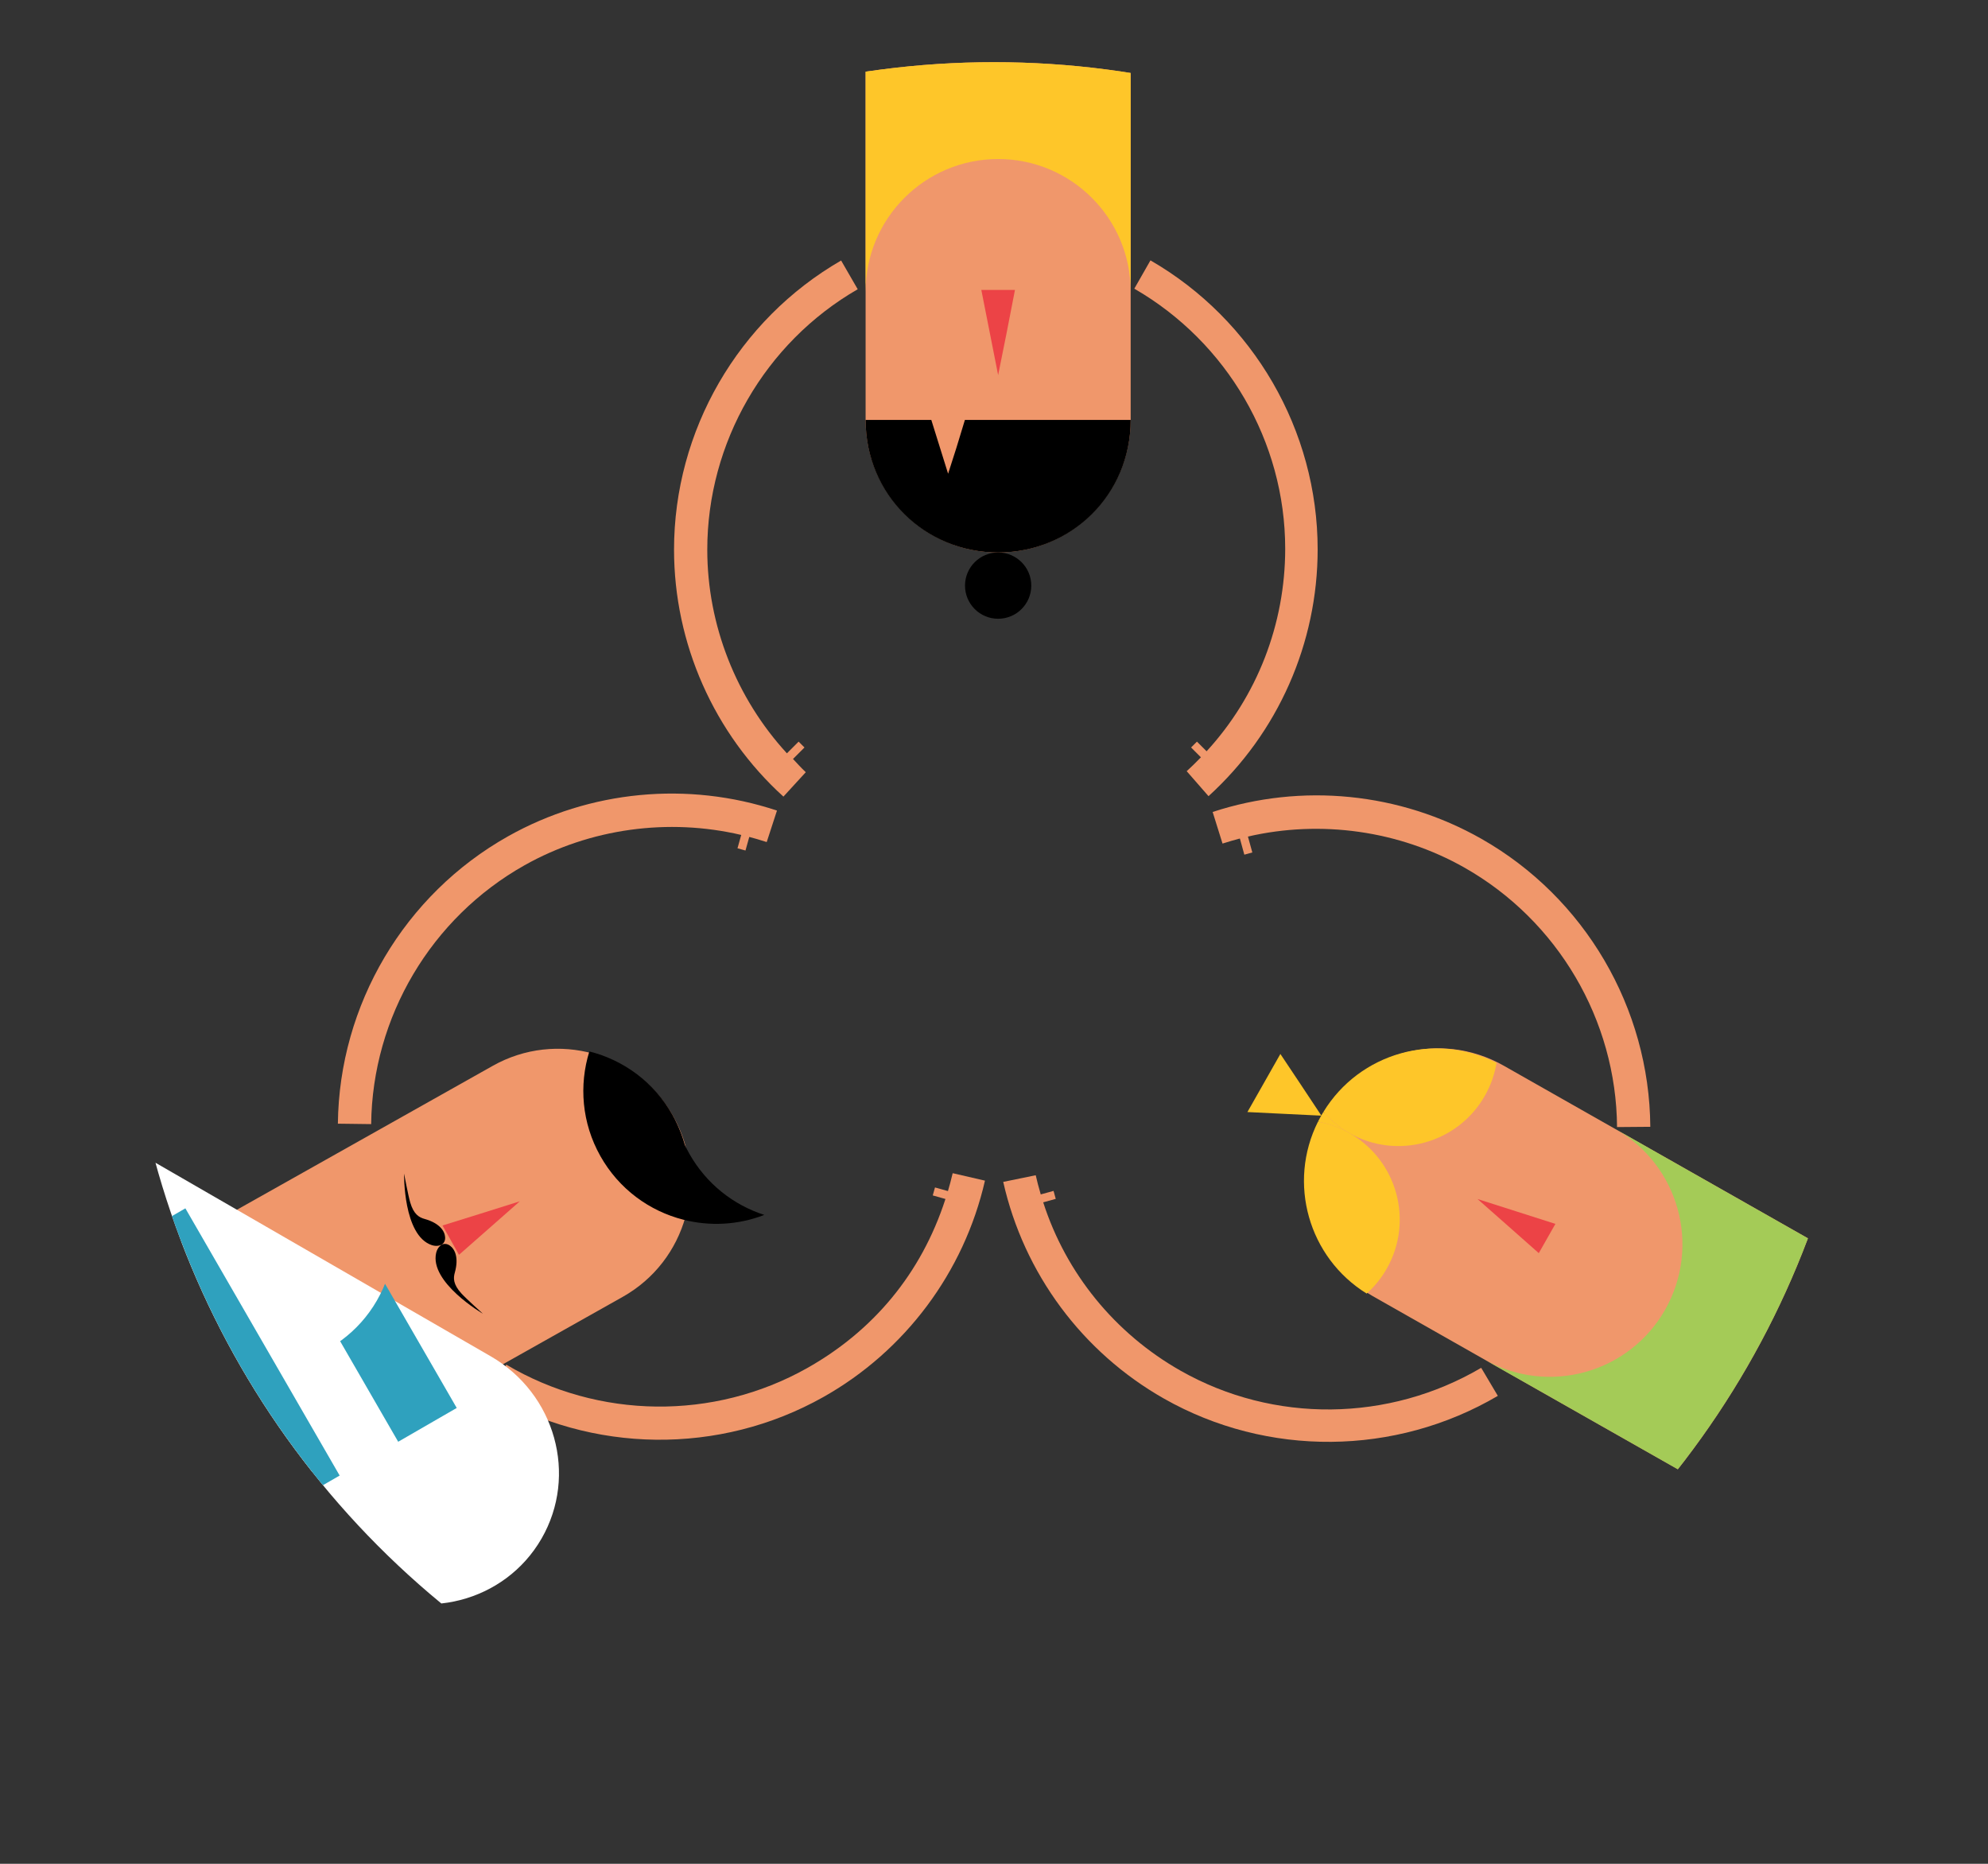 <?xml version="1.0" encoding="utf-8"?>
<!-- Generator: Adobe Illustrator 16.0.0, SVG Export Plug-In . SVG Version: 6.00 Build 0)  -->
<!DOCTYPE svg PUBLIC "-//W3C//DTD SVG 1.1//EN" "http://www.w3.org/Graphics/SVG/1.1/DTD/svg11.dtd">
<svg version="1.1" id="Capa_1" xmlns="http://www.w3.org/2000/svg" xmlns:xlink="http://www.w3.org/1999/xlink" x="0px" y="0px"
	 width="480px" height="450px" viewBox="0 0 480 450" enable-background="new 0 0 480 450" xml:space="preserve">
<rect x="0" y="0" width="480" height="450" fill="#333333" stroke="none"/>
<g>
	<g>
		<g>
			<defs>
				<circle id="SVGID_1_" cx="240" cy="225.001" r="209.989"/>
			</defs>
			<clipPath id="SVGID_2_">
				<use xlink:href="#SVGID_1_"  overflow="visible"/>
			</clipPath>
			<g clip-path="url(#SVGID_2_)">
				<g>
					<path fill="#F0976B" d="M241,133.394c17.674-0.001,32-14.326,32-32.001V-42.606c0-17.674-14.326-32.001-32-32
						c-17.67-0.001-32,14.326-32,31.999v144.001C209,119.066,223.328,133.393,241,133.394z"/>
					<polygon fill="#EC4346" points="241,70 245.062,70 243.032,80.452 241,90.564 238.968,80.28 236.939,70 					"/>
					<path d="M227.195,114.802"/>
					<path fill="#FEC629" d="M240.999,38.396C258.675,38.394,273,52.72,273,70.394v-113c0-17.674-14.326-32.001-32-32
						c-17.67-0.001-32,14.326-32,31.999V70.394C209,52.72,223.329,38.394,240.999,38.396z"/>
					<path d="M241.001,133.393c17.673,0,32.001-14,32-32h-40.028l-2.03,6.665l-2.024,6.322l-2.028-6.494l-2.027-6.493H209
						C209.001,119.393,223.329,133.393,241.001,133.393z"/>
					<path d="M233,141.396c-0.001-4.42,3.582-8.002,8-8.003c4.416,0,8,3.583,8,8c0,4.419-3.582,8.001-8.002,8
						C236.582,149.394,233,145.811,233,141.396z"/>
					<path fill="#F0976B" d="M310.31,132.478c-0.001,18.237-6.79,35.649-18.979,48.913l-2.332-2.332l-1.414,1.414l2.374,2.374
						c-1.399,1.429-2.323,2.339-3.434,3.348l5.269,6.031c16.779-15.243,26.351-36.925,26.351-59.58
						c0.001-28.7-15.483-55.419-40.368-69.78l-3.9,6.832C296.287,82.633,310.309,106.629,310.31,132.478z"/>
					<path fill="#F0976B" d="M189.154,192.337l5.404-5.896c-1.105-1.008-2.396-2.473-3.088-3.195l2.773-2.773l-1.415-1.414
						l-2.827,2.827c-12.191-13.264-19.229-30.923-19.229-49.157c-0.001-25.851,13.909-49.959,36.322-62.894l-4.006-6.936
						c-24.882,14.361-40.343,41.104-40.342,69.805C162.75,155.359,172.373,177.093,189.154,192.337z"/>
				</g>
				<path d="M151.59,289.911"/>
				<path fill="#F0976B" d="M126.64,208.917c15.897-8.943,34.79-11.454,52.328-7.326l-0.901,3.221l1.927,0.538l0.918-3.281
					c0.968,0.249,2.784,0.771,4.209,1.242l2.479-7.604c-21.513-7.15-45.2-4.889-64.944,6.219
					c-25.014,14.069-40.759,40.652-41.075,69.379l8.038,0.104C89.899,245.525,104.113,221.588,126.64,208.917z"/>
				<path fill="#F0976B" d="M237.818,285.057l-7.795-1.8c-0.334,1.461-0.854,3.361-1.145,4.317l-3.126-0.874l-0.539,1.926
					l3.065,0.858c-5.853,18.095-17.517,31.896-33.409,40.839c-22.529,12.672-50.356,12.354-72.621-0.838l-4.079,6.887
					c24.719,14.642,55.604,15.008,80.62,0.935C218.536,326.198,232.761,307.155,237.818,285.057z"/>
				<path fill="#F0976B" d="M162.563,269.532c-8.667-15.403-28.176-20.865-43.58-12.201l-125.504,70.6
					c-15.403,8.664-20.868,28.177-12.201,43.582c8.664,15.402,28.177,20.865,43.578,12.199l125.505-70.599
					C165.768,304.445,171.228,284.938,162.563,269.532z"/>
				<polygon fill="#EC4346" points="108.833,299.427 106.842,295.884 116.116,292.999 125.506,290.046 118.166,296.507 
					110.822,302.966 				"/>
				<path d="M166.425,278.529c-0.393-0.696-0.746-1.405-1.081-2.118c-0.475-1.729-1.107-3.435-1.892-5.103
					c-0.333-0.711-0.688-1.414-1.076-2.108c-4.48-7.968-11.864-13.265-20.079-15.335c-2.525,8.14-1.84,17.256,2.667,25.265
					c4.474,7.957,11.837,13.269,20.04,15.358c6.325,1.615,13.147,1.316,19.535-1.155
					C177.119,290.939,170.548,285.859,166.425,278.529z"/>
				<g>
					<path d="M97.562,283.364c0,0-0.258,14.975,6.707,17.266c1.371,0.449,2.354-0.104,2.354-0.104s0.938-0.5,0.855-1.789
						c-0.091-1.471-1.299-3.422-4.997-4.445c-1.263-0.354-2.591-1.084-3.434-3.963C98.545,288.616,97.562,283.364,97.562,283.364z"
						/>
					<path d="M116.583,317.179c0,0-12.935-7.557-11.271-14.692c0.327-1.408,1.309-1.959,1.309-1.959s0.914-0.543,1.977,0.193
						c1.209,0.846,2.246,2.889,1.205,6.58c-0.358,1.263-0.422,2.778,1.604,4.995C112.606,313.608,116.583,317.179,116.583,317.179z"
						/>
				</g>
				<g>
					<path d="M341.448,267.396"/>
					<path fill="#F0976B" d="M285.054,330.947c-15.864-8.999-27.658-23.503-33.174-40.653l3.029-0.836l-0.532-1.929l-3.09,0.854
						c-0.554-1.924-0.885-3.169-1.212-4.631l-7.847,1.605c4.979,22.12,19.108,41.146,38.813,52.326
						c24.958,14.166,55.84,13.887,80.61-0.663l-4.018-6.771C335.326,343.359,307.534,343.708,285.054,330.947z"/>
					<path fill="#F0976B" d="M292.792,196.044l2.385,7.63c1.423-0.466,3.223-0.974,4.191-1.222l1.073,3.9l1.93-0.531l-1.059-3.841
						c17.552-4.058,36.458-1.482,52.318,7.52c22.479,12.757,36.617,36.745,36.805,62.622l8.031-0.065
						c-0.21-28.729-15.834-55.375-40.793-69.54C337.973,191.333,314.33,188.972,292.792,196.044z"/>
					<path fill="#F0976B" d="M319.426,269.324c-8.726,15.369-3.336,34.9,12.036,43.624l125.236,71.071
						c15.372,8.725,34.903,3.335,43.624-12.035c8.723-15.369,3.334-34.903-12.037-43.625l-125.238-71.07
						C347.676,248.564,328.145,253.954,319.426,269.324z"/>
					<polygon fill="#EC4346" points="373.544,299.027 371.537,302.562 364.172,296.045 356.745,289.495 366.147,292.495 
						375.55,295.497 					"/>
					<path fill="#A4CB57" d="M402.049,316.211c-8.725,15.371-28.258,20.763-43.626,12.04l98.275,55.77
						c15.372,8.725,34.903,3.336,43.624-12.035c8.723-15.369,3.334-34.903-12.037-43.625l-98.274-55.771
						C405.379,281.311,410.771,300.843,402.049,316.211z"/>
					<polygon fill="#FEC629" points="305.165,261.486 309.145,254.471 314.121,261.932 319.05,269.366 310.12,268.934 
						301.188,268.495 					"/>
					<g>
						<path fill="#FEC629" d="M319.543,268.456c-0.176,0.296-0.358,0.583-0.531,0.885c-0.277,0.492-0.541,0.988-0.791,1.487
							c2.594,0.472,5.158,1.374,7.587,2.749C323.375,272.198,321.279,270.452,319.543,268.456z"/>
						<path fill="#FEC629" d="M325.808,273.577c-2.429-1.375-4.993-2.277-7.587-2.749c-7.39,14.753-2.308,32.781,11.761,41.493
							c1.886-1.69,3.534-3.703,4.856-6.026C341.376,294.77,337.335,280.118,325.808,273.577z"/>
						<path fill="#FEC629" d="M319.543,268.456c1.734,1.996,3.832,3.742,6.265,5.121c11.527,6.541,26.177,2.499,32.718-9.027
							c1.439-2.534,2.364-5.223,2.813-7.94C346.488,249.048,328.252,254.189,319.543,268.456z"/>
					</g>
				</g>
				<g>
					<g>
						<g>
							<defs>
								<path id="SVGID_3_" d="M-18.619,372.793c8.836,15.306,28.658,20.405,44.268,11.393l98.059-56.614
									c-15.612,9.015-35.433,3.914-44.271-11.391c-8.836-15.305-3.343-35.021,12.271-44.034l-98.058,56.614
									C-21.962,337.772-27.456,357.488-18.619,372.793z"/>
							</defs>
							<clipPath id="SVGID_4_">
								<use xlink:href="#SVGID_3_"  overflow="visible"/>
							</clipPath>
							
								<rect x="-25.058" y="228.547" transform="matrix(-0.5 -0.866 0.866 -0.5 -201.403 541.768)" clip-path="url(#SVGID_4_)" fill="#FFFFFF" width="161.501" height="200.953"/>
						</g>
					</g>
					<g>
						<g>
							<defs>
								<path id="SVGID_5_" d="M-18.619,372.793c8.836,15.306,28.658,20.405,44.268,11.393l98.059-56.614
									c-15.612,9.015-35.433,3.914-44.271-11.391c-8.836-15.305-3.343-35.021,12.271-44.034l-98.058,56.614
									C-21.962,337.772-27.456,357.488-18.619,372.793z"/>
							</defs>
							<clipPath id="SVGID_6_">
								<use xlink:href="#SVGID_5_"  overflow="visible"/>
							</clipPath>
							
								<rect x="-8.752" y="335.987" transform="matrix(-0.5 -0.866 0.866 -0.5 -255.294 540.899)" clip-path="url(#SVGID_6_)" fill="#2FA1BE" width="74.501" height="16.32"/>
						</g>
					</g>
					<g>
						<g>
							<defs>
								<path id="SVGID_7_" d="M-18.619,372.793c8.836,15.306,28.658,20.405,44.268,11.393l98.059-56.614
									c-15.612,9.015-35.433,3.914-44.271-11.391c-8.836-15.305-3.343-35.021,12.271-44.034l-98.058,56.614
									C-21.962,337.772-27.456,357.488-18.619,372.793z"/>
							</defs>
							<clipPath id="SVGID_8_">
								<use xlink:href="#SVGID_7_"  overflow="visible"/>
							</clipPath>
							
								<rect x="19.076" y="319.92" transform="matrix(-0.5 -0.866 0.866 -0.5 -199.637 540.901)" clip-path="url(#SVGID_8_)" fill="#2FA1BE" width="74.5" height="16.321"/>
						</g>
					</g>
					<g>
						<g>
							<defs>
								<path id="SVGID_9_" d="M-18.619,372.793c8.836,15.306,28.658,20.405,44.268,11.393l98.059-56.614
									c-15.612,9.015-35.433,3.914-44.271-11.391c-8.836-15.305-3.343-35.021,12.271-44.034l-98.058,56.614
									C-21.962,337.772-27.456,357.488-18.619,372.793z"/>
							</defs>
							<clipPath id="SVGID_10_">
								<use xlink:href="#SVGID_9_"  overflow="visible"/>
							</clipPath>
							
								<rect x="47.345" y="303.599" transform="matrix(-0.5 -0.866 0.866 -0.5 -143.102 540.899)" clip-path="url(#SVGID_10_)" fill="#2FA1BE" width="74.499" height="16.322"/>
						</g>
					</g>
				</g>
			</g>
		</g>
	</g>
</g>
</svg>
